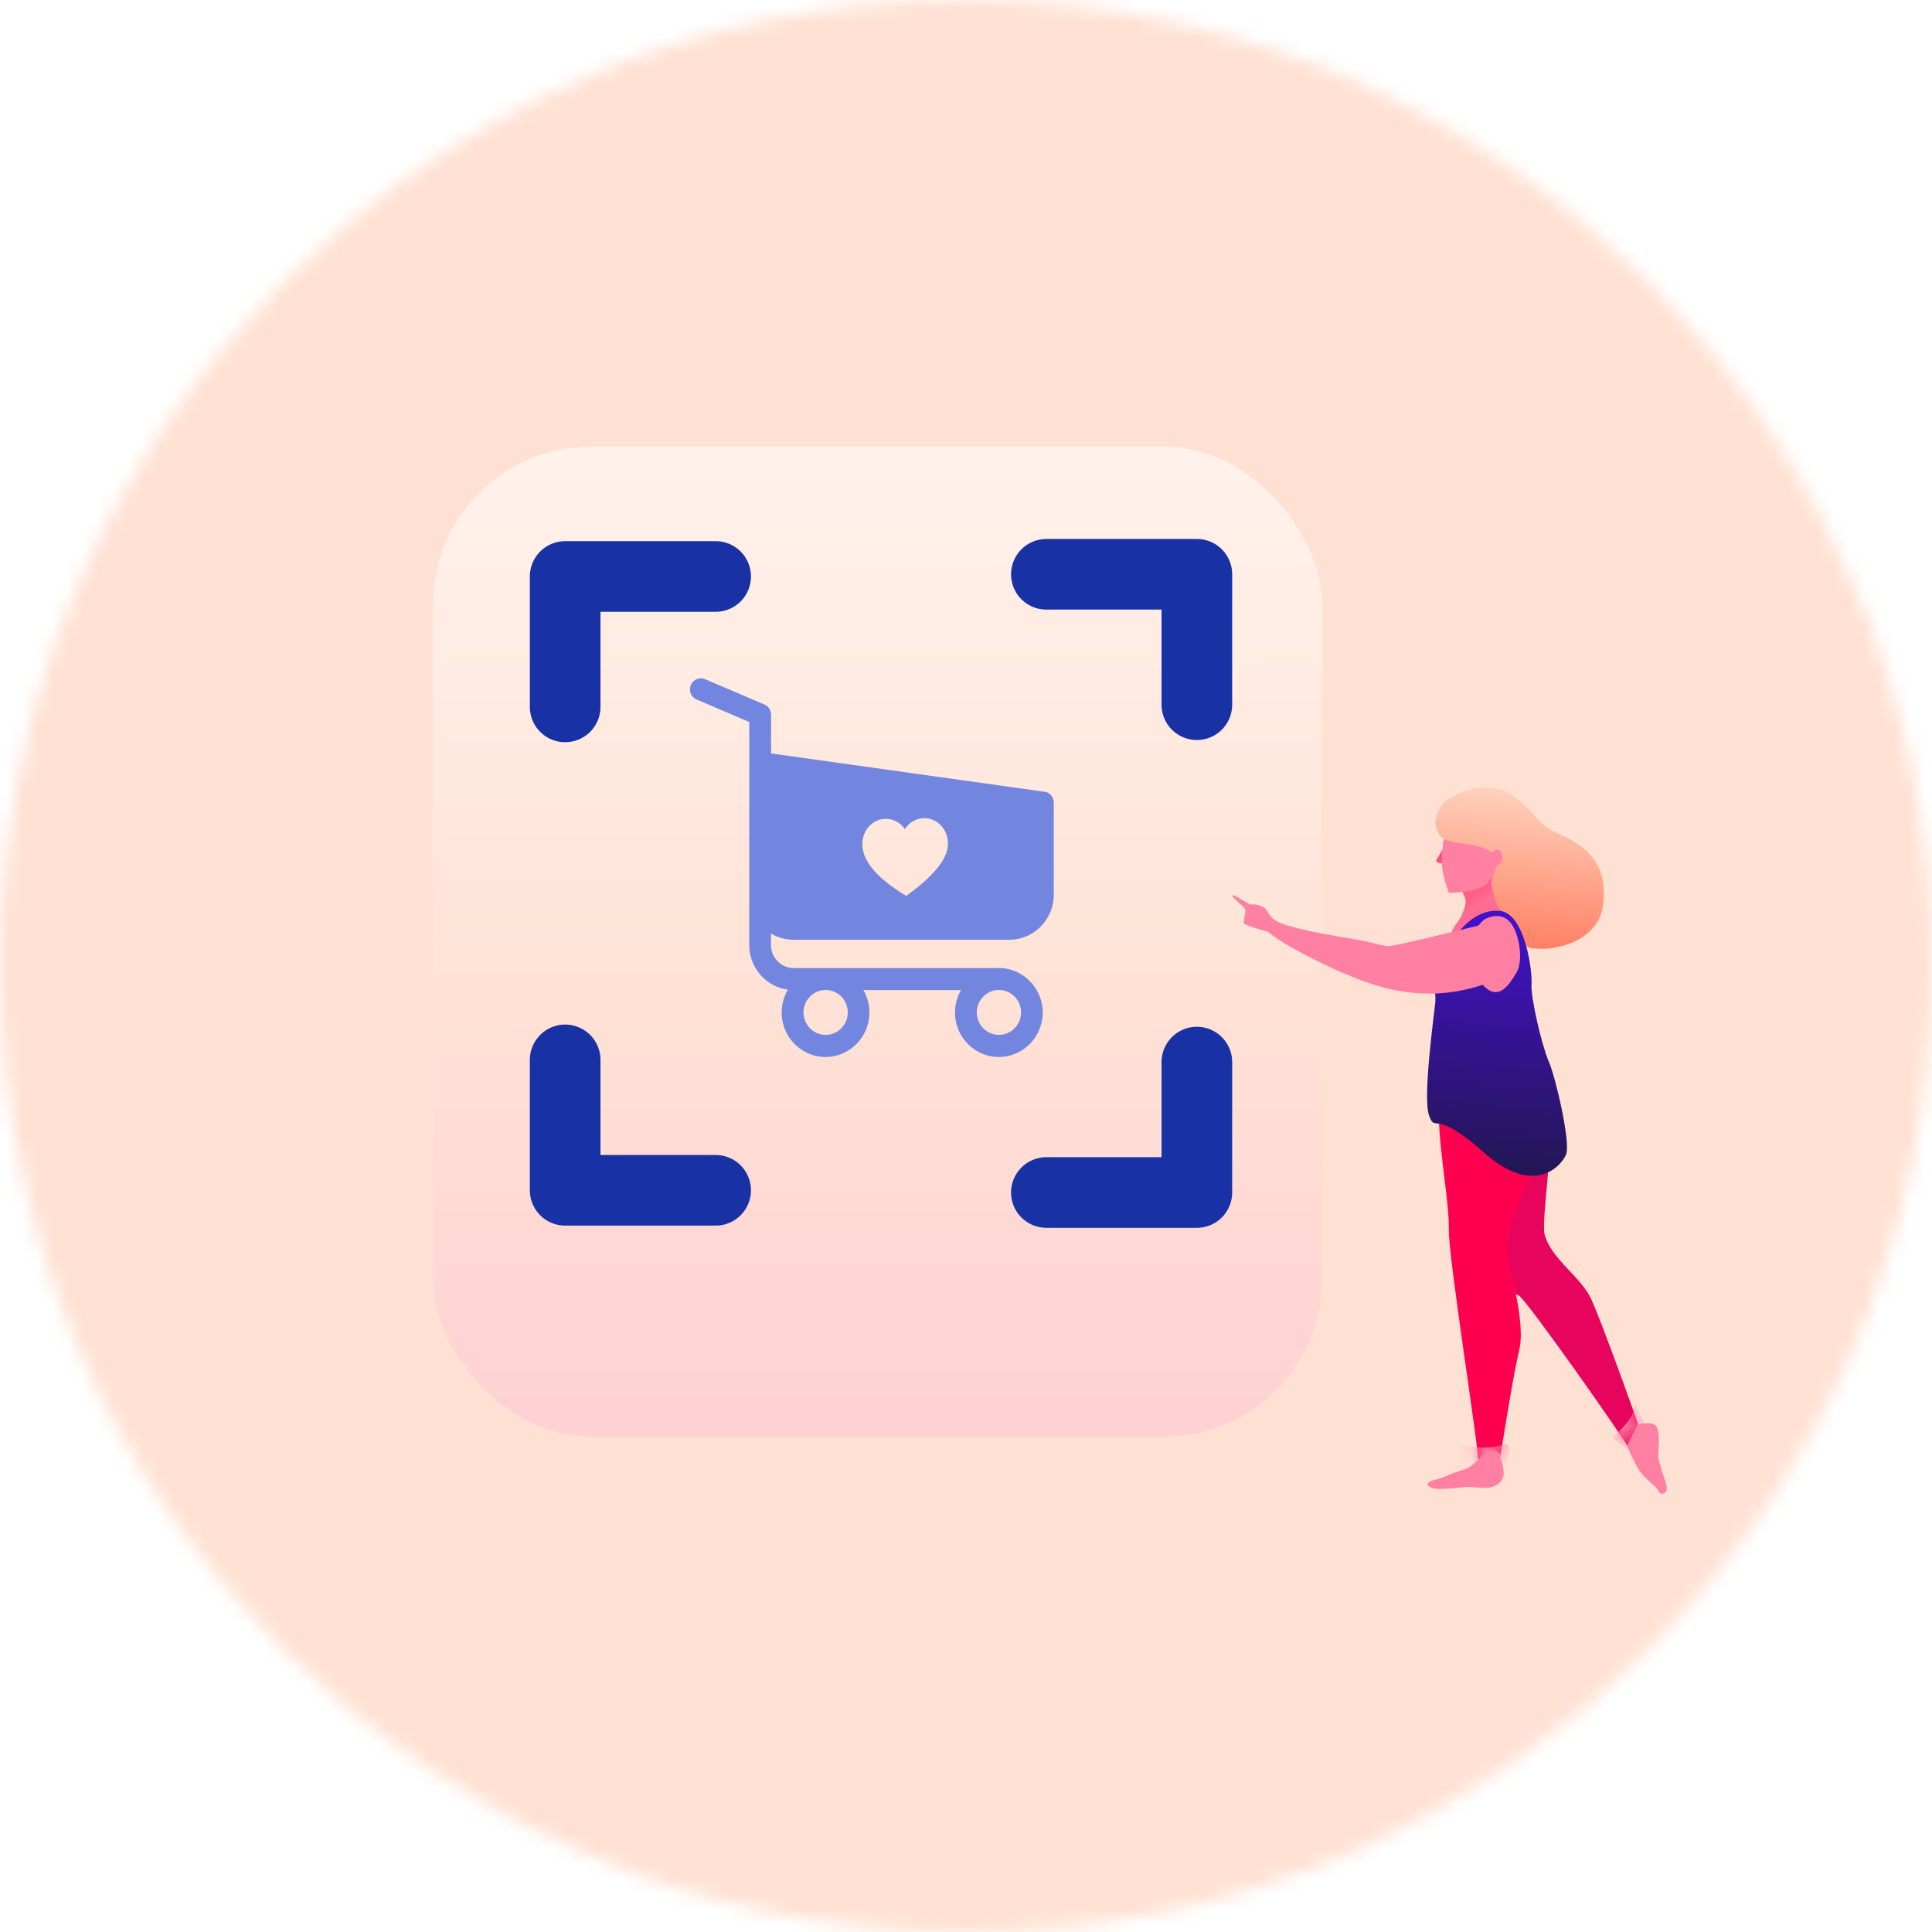 <svg width="128" height="128" fill="none" xmlns="http://www.w3.org/2000/svg"><mask id="a" maskUnits="userSpaceOnUse" x="0" y="0" width="128" height="128"><circle cx="64" cy="64" r="64" fill="#FFF1EA"/></mask><g mask="url(#a)"><path d="M137 68c0 38.66-31.34 70-70 70S-3 106.66-3 68 28.34-2 67-2s70 31.34 70 70z" fill="#FFE1D3"/><g filter="url(#filter0_d)"><rect x="28.679" y="25.591" width="58.915" height="65.599" rx="10.483" fill="url(#paint0_linear)"/></g><path fill-rule="evenodd" clip-rule="evenodd" d="M107.849 95.875c-.116-.395-6.753-9.822-7.213-10.032-.459-.21-1.031-.691-1.17-1.165-.138-.473.059-.54-.77-2.03-.83-1.489-2.02-9.05-2.126-9.414-.107-.364.542-3.734.542-3.734l1.88-1.913s1.125 1.656 1.644 3.434c.52 1.778 2.822.073 2.014 2.213.338 2.505-.566 7.638-.309 8.578.437 1.6 2.401 2.786 3.072 4.239.671 1.452 2.996 7.895 3.143 8.398.146.502-.592 1.822-.707 1.426z" fill="#E7045C"/><mask id="b" maskUnits="userSpaceOnUse" x="96" y="67" width="13" height="29"><path fill-rule="evenodd" clip-rule="evenodd" d="M107.849 95.875c-.116-.395-6.753-9.822-7.213-10.032-.459-.21-1.031-.691-1.17-1.165-.138-.473.059-.54-.77-2.03-.83-1.489-2.02-9.05-2.126-9.414-.107-.364.542-3.734.542-3.734l1.88-1.913s1.125 1.656 1.644 3.434c.52 1.778 2.822.073 2.014 2.213.338 2.505-.566 7.638-.309 8.578.437 1.6 2.401 2.786 3.072 4.239.671 1.452 2.996 7.895 3.143 8.398.146.502-.592 1.822-.707 1.426z" fill="#fff"/></mask><g mask="url(#b)"><path fill-rule="evenodd" clip-rule="evenodd" d="M106.814 95.232s1.458-1.165 1.458-2.027c0-.862.944 2.027.944 2.027l-.944 1.159-1.458-1.16z" fill="#FF80A2"/></g><path fill-rule="evenodd" clip-rule="evenodd" d="M97.932 96.791c.109-.397-1.983-13.563-1.94-15.266.042-1.702-.639-5.334-.658-7.462-.019-2.129-.249-3.246 0-3.496.724-.725 5.383-.476 5.383-.476l.777-1.407s1.729 2.763 1.242 4.55c-.2.732.342 1.544-.805 3.634-1.235 2.257-2.104 5.022-2.104 5.855 0 .834 1.303 4.746.825 6.73-.478 1.986-1.157 6.667-1.295 7.172-.138.505-1.533.564-1.425.166z" fill="#FF0050"/><mask id="c" maskUnits="userSpaceOnUse" x="95" y="68" width="8" height="30"><path fill-rule="evenodd" clip-rule="evenodd" d="M97.932 96.791c.109-.397-1.983-13.563-1.94-15.266.042-1.702-.639-5.334-.658-7.462-.019-2.129-.249-3.246 0-3.496.724-.725 5.383-.476 5.383-.476l.777-1.407s1.729 2.763 1.242 4.55c-.2.732.342 1.544-.805 3.634-1.235 2.257-2.104 5.022-2.104 5.855 0 .834 1.303 4.746.825 6.73-.478 1.986-1.157 6.667-1.295 7.172-.138.505-1.533.564-1.425.166z" fill="#fff"/></mask><g mask="url(#c)"><path fill-rule="evenodd" clip-rule="evenodd" d="M96.889 95.743s1.454.372 2.586 0c1.131-.372 0 1.655 0 1.655h-2.586v-1.655z" fill="#FF80A2"/></g><path fill-rule="evenodd" clip-rule="evenodd" d="M96.563 58.59s.578.76.54 1.193c-.038.433-.365 1.079-.365 1.079s.513.049 1.174-.044c.661-.093 1.483-1.105 1.483-1.105l-.525-2.377-2.307 1.255z" fill="url(#paint1_linear)"/><path fill-rule="evenodd" clip-rule="evenodd" d="M95.557 56.285s-.158.3-.22.406c-.105.176-.194.279-.182.345.027.16.404.16.404.16l-.002-.91z" fill="#FF4D7B"/><path fill-rule="evenodd" clip-rule="evenodd" d="M95.713 55.219s-.251 1.284-.184 2.099c.067.815.469 1.85.469 1.85s1.807-.043 2.476-.584c.67-.54 1.015-2.276 1.015-2.276s.096-1.692-1.076-2.099c-1.173-.407-2.7 1.01-2.7 1.01z" fill="#FF80A2"/><path fill-rule="evenodd" clip-rule="evenodd" d="M95.492 53.381c-.357.628-.585 1.11-.145 1.906.301.544 1.314.53 2.113.683 1.597.305 1.484.709 1.672 1.186.187.477-.332.603-.33 1.413 0 .313 1.087 3.951 2.625 4.236.996.184 2.689-.075 3.701-.934 1.012-.858 1.132-1.709 1.131-2.756-.004-1.86-1.041-3.008-2.867-3.815-1.827-.808-1.26-1.155-3.087-2.538-1.827-1.384-4.456-.008-4.813.62z" fill="url(#paint2_linear)"/><ellipse cx="99.158" cy="56.828" rx=".37" ry=".54" transform="rotate(5 99.158 56.828)" fill="#FF80A2"/><path fill-rule="evenodd" clip-rule="evenodd" d="M96.024 63.623s-.7-.406.286-2.15c.985-1.745 2.642-1.88 2.642-1.88s1.302 1.79 1.506 2.693c.203.902-4.434 1.337-4.434 1.337z" fill="#FF6C93"/><path fill-rule="evenodd" clip-rule="evenodd" d="M95.094 66.375c-.07.789-.847 6.296-.417 7.52.43 1.223.3-.53 3.624 2.45 3.324 2.98 5.152.901 5.458.136.306-.766-.674-5.06-1.146-6.144-.472-1.085-1.218-4.314-1.146-5.135.071-.82-.428-4.706-2.106-4.853-1.677-.147-2.75 1.457-2.75 1.457s-.655.556-1.564.477c-.415.954.115 3.303.047 4.092z" fill="url(#paint3_linear)"/><path fill-rule="evenodd" clip-rule="evenodd" d="M84.425 60.919c.536.53 4.246 1.133 5.328 1.314 1.082.18 1.794.42 2.182.454.389.034 5.014-1.128 6.294-1.432 1.28-.305.344 1.168-.265 2.128l1.58 1.339c-2.848 1.326-5.688 1.417-8.526.515-2.84-.902-6.99-3.189-7.014-3.58 0 0 .212-.945.42-.738z" fill="#FF80A2"/><path fill-rule="evenodd" clip-rule="evenodd" d="M84.11 61.765s-1.615-.453-1.687-.577c-.072-.123.153-.828.065-.98-.088-.152-.952-.812-.814-.892.138-.08 1.135.707 1.29.619.154-.089.806.15.877.273.072.124.522.713.522.713l-.254.844zm14.243-.852s-1.91 1.463-.582 3.681c1.328 2.218 2.212.647 2.704-.167.492-.814.165-2.802-.526-3.434-.692-.633-1.596-.08-1.596-.08zm-3.328 37.142c.778-.188.892-.372 1.813-.64.92-.27 1.17-.875 1.482-1.124.313-.248 1.073-.231 1.073.136 0 .368.575 1.327-.09 1.857-.667.53-1.529.166-2.19.234-.66.067-1.172.127-1.816.127-.644 0-1.05-.403-.272-.59zm12.784-2.253s.35.902.767 1.569c.418.666 1.145 1.053 1.289 1.397.145.344.566.202.566-.162 0-.365-.566-1.683-.566-2.147 0-.464.177-1.857-.243-2.073-.419-.215-1.145 0-1.145 0l-.668 1.416z" fill="#FF80A2"/><path fill-rule="evenodd" clip-rule="evenodd" d="M66.874 62.26h-14.29a2.944 2.944 0 01-1.503-.411v.76c0 .839.672 1.526 1.503 1.526h13.592c1.599 0 2.905 1.324 2.905 2.946s-1.306 2.946-2.905 2.946c-1.6 0-2.905-1.319-2.905-2.946 0-.54.144-1.049.4-1.487H57.2c.255.433.399.946.399 1.487 0 1.622-1.306 2.946-2.905 2.946-1.599 0-2.905-1.319-2.905-2.946 0-.552.155-1.07.416-1.514-1.445-.19-2.564-1.443-2.564-2.957V47.836l-3.486-1.493a.733.733 0 01-.383-.957.715.715 0 01.943-.389l3.928 1.676a.6.6 0 00.021.01c.018.009.038.018.064.034a.54.54 0 01.082.06c.008.006.026.02.068.058.01.011.021.022.069.081a.18.18 0 00.01.019c.008.01.02.03.043.068.003.002.004.006.007.015l.03.072a.896.896 0 01.03.114l.013.075a.292.292 0 01.006.075v2.563l18.132 2.541c.016 0 .027 0 .107.022l.01.004a.736.736 0 01.086.039c.01.005.021.01.064.038l.027.018.058.041.07.076c.001.004.004.007.01.013l.053.073a.13.13 0 00.007.012c.006.01.017.028.041.075a.409.409 0 00.008.02l.03.083c.003.009.004.016.007.035l.014.073c.005.01.005.021.005.097v6.099c0 1.643-1.322 2.984-2.942 2.984zM54.7 68.562c.805 0 1.466-.665 1.466-1.486 0-.822-.66-1.487-1.466-1.487-.805 0-1.465.67-1.465 1.487 0 .816.66 1.486 1.465 1.486zm12.947-1.486c0 .821-.66 1.486-1.466 1.486-.805 0-1.465-.67-1.465-1.486 0-.817.66-1.487 1.465-1.487s1.466.665 1.466 1.487zM52.584 60.8h14.29c.826 0 1.503-.681 1.503-1.53v-5.466l-17.296-2.416v7.888c0 .838.672 1.524 1.503 1.524z" fill="#7286E0"/><path fill-rule="evenodd" clip-rule="evenodd" d="M50.402 58.887l.485-8.385 18.26 2.35v7.453l-2.26.981h-15.35l-1.135-2.4zm8.261-4.636c-.861.015-1.547.777-1.53 1.702v.067c.061 1.093 1.03 2.204 2.91 3.333 1.837-1.328 2.757-2.472 2.76-3.433v-.067c-.016-.925-.728-1.662-1.59-1.647a1.53 1.53 0 00-1.262.731 1.53 1.53 0 00-1.288-.686z" fill="#7286E0"/><path d="M47.413 38.193h-9.97v8.64m31.882-8.785h9.97v8.64M47.413 78.86h-9.97v-8.64m31.882 8.786h9.97v-8.64" stroke="#1832A5" stroke-width="4.68" stroke-linecap="round" stroke-linejoin="round"/></g><defs><linearGradient id="paint0_linear" x1="28.679" y1="25.591" x2="28.679" y2="91.19" gradientUnits="userSpaceOnUse"><stop stop-color="#FFF2EC"/><stop offset=".549" stop-color="#FFE2D5"/><stop offset="1" stop-color="#FED1D4"/></linearGradient><linearGradient id="paint1_linear" x1="99.187" y1="60.123" x2="98.288" y2="58.891" gradientUnits="userSpaceOnUse"><stop stop-color="#FF80A2"/><stop offset="1" stop-color="#FF5F88"/></linearGradient><linearGradient id="paint2_linear" x1="105.812" y1="62.941" x2="106.692" y2="52.873" gradientUnits="userSpaceOnUse"><stop stop-color="#FF8266"/><stop offset="1" stop-color="#FFD1BC"/></linearGradient><linearGradient id="paint3_linear" x1="103.645" y1="78.099" x2="105.154" y2="60.856" gradientUnits="userSpaceOnUse"><stop stop-color="#231653"/><stop offset="1" stop-color="#4411CD"/></linearGradient><filter id="filter0_d" x="21.679" y="22.591" width="72.915" height="79.599" filterUnits="userSpaceOnUse" color-interpolation-filters="sRGB"><feFlood flood-opacity="0" result="BackgroundImageFix"/><feColorMatrix in="SourceAlpha" values="0 0 0 0 0 0 0 0 0 0 0 0 0 0 0 0 0 0 127 0"/><feMorphology radius="5" in="SourceAlpha" result="effect1_dropShadow"/><feOffset dy="4"/><feGaussianBlur stdDeviation="6"/><feColorMatrix values="0 0 0 0 0.489 0 0 0 0 0.029 0 0 0 0 0.263 0 0 0 0.526 0"/><feBlend in2="BackgroundImageFix" result="effect1_dropShadow"/><feBlend in="SourceGraphic" in2="effect1_dropShadow" result="shape"/></filter></defs></svg>